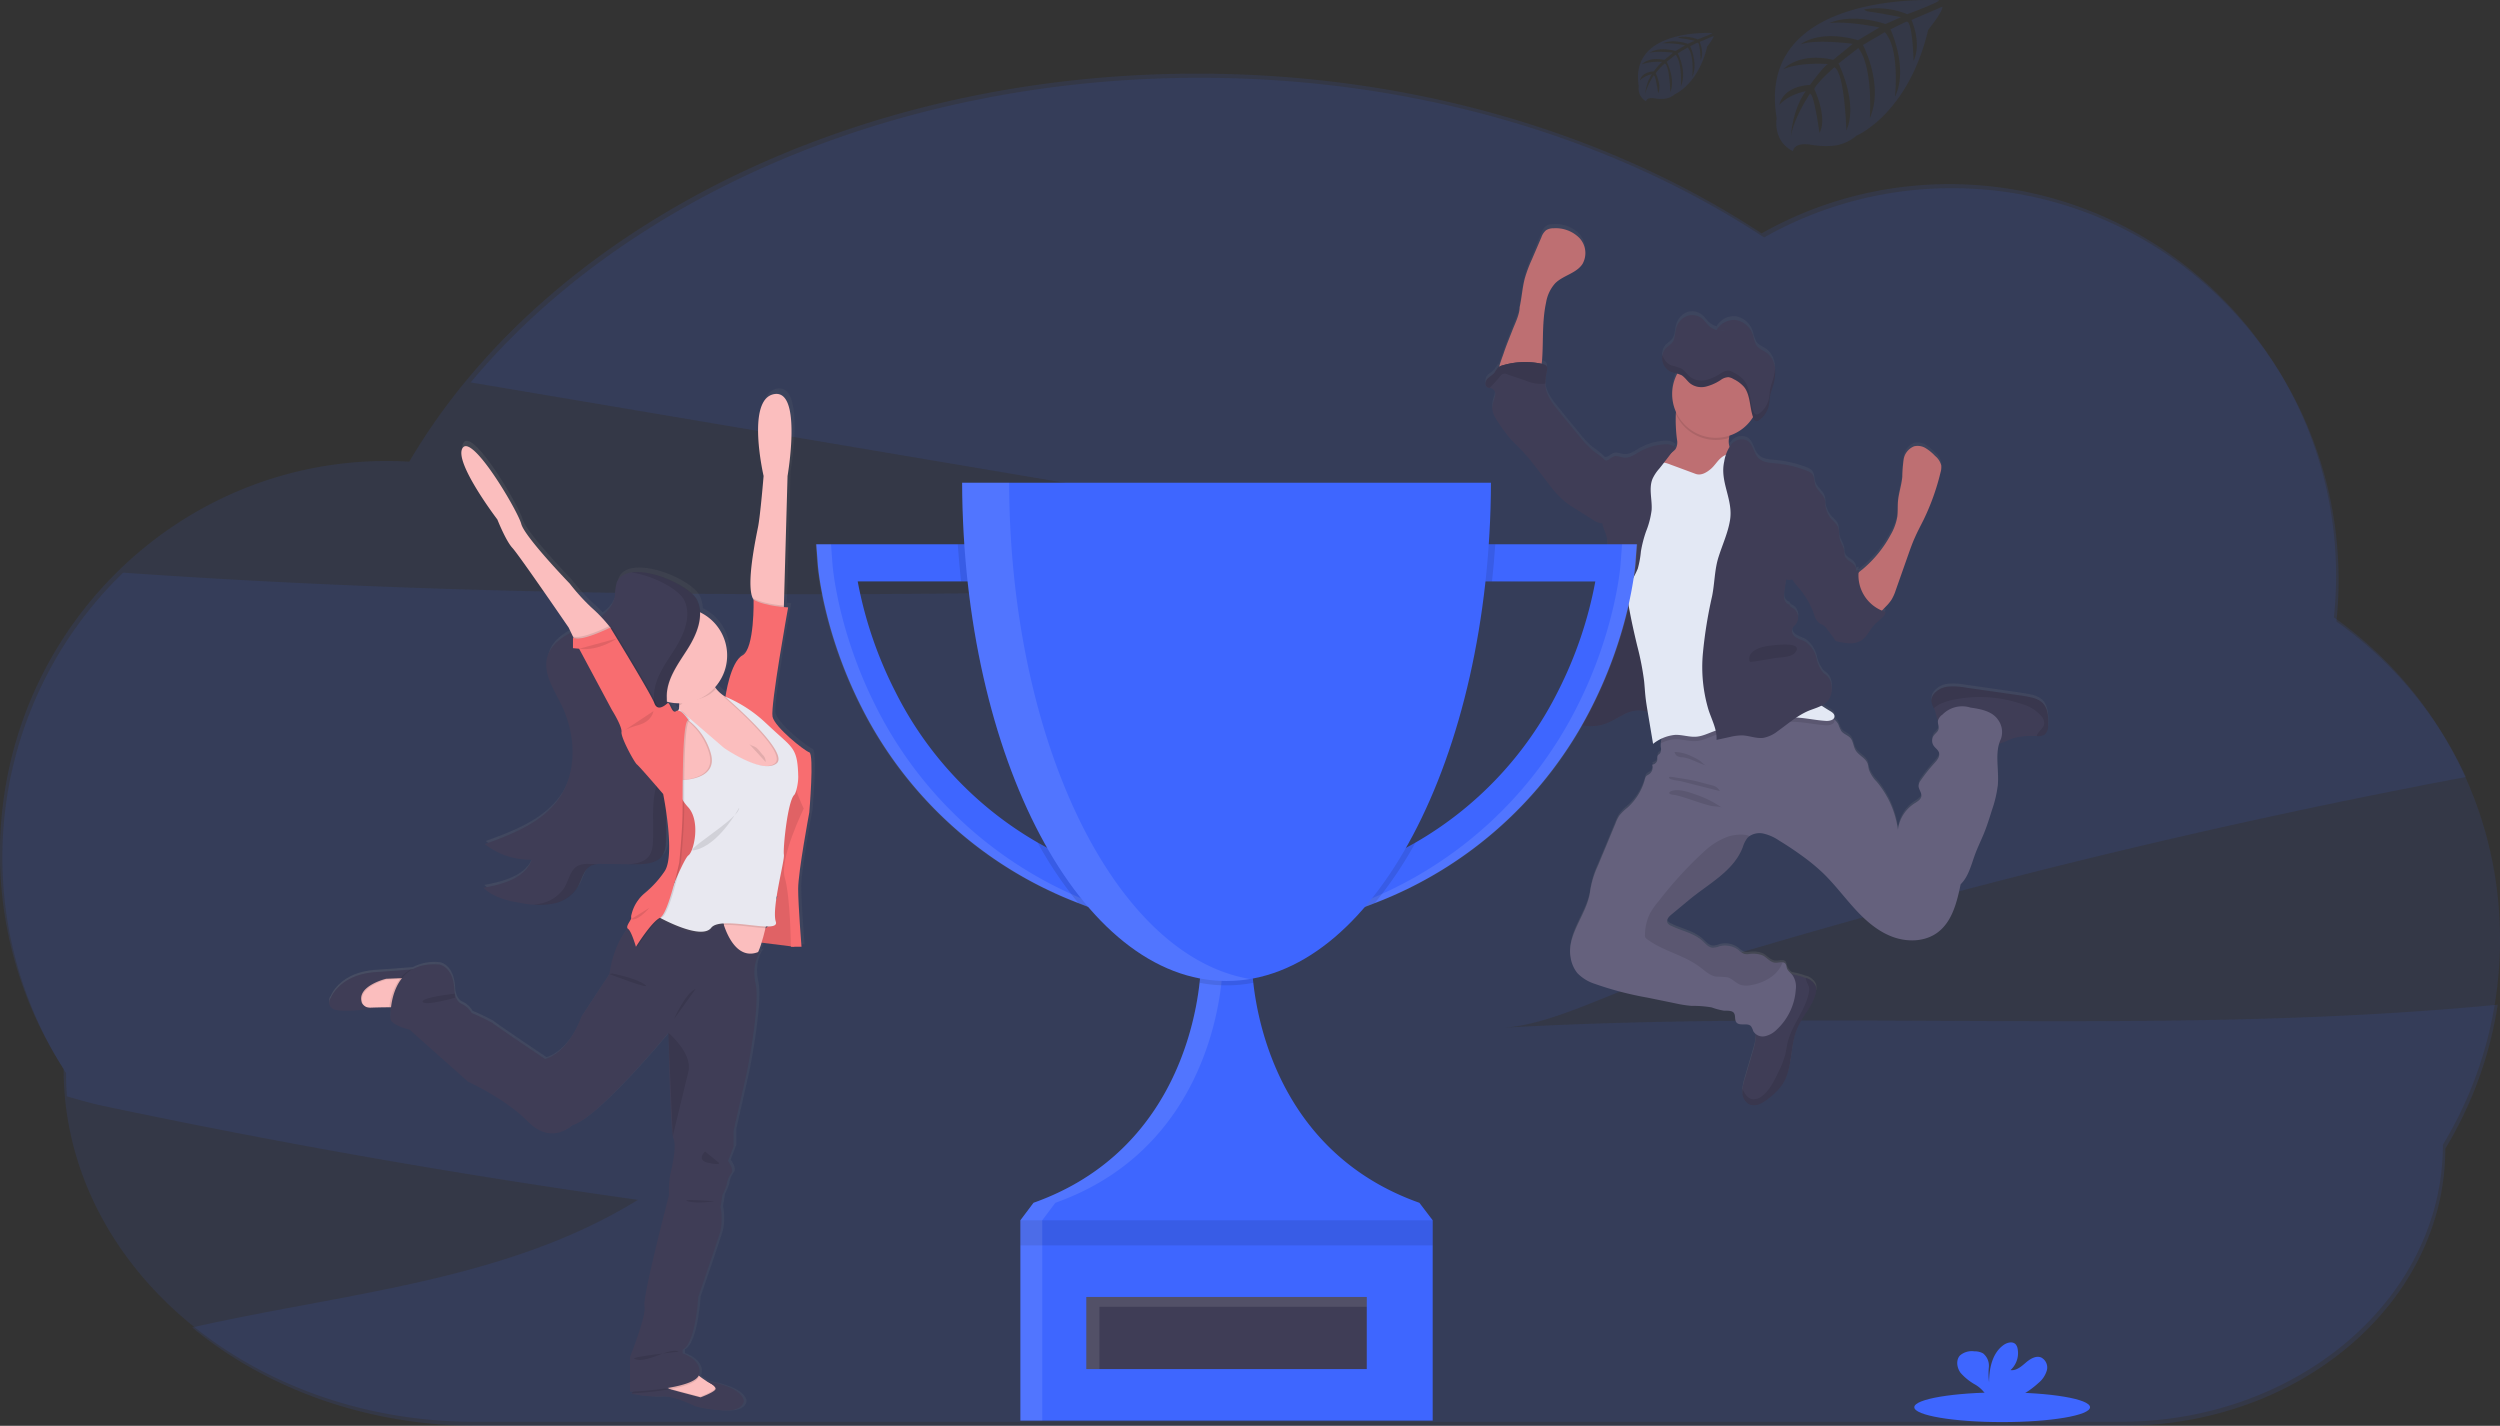 <svg xmlns="http://www.w3.org/2000/svg" xmlns:xlink="http://www.w3.org/1999/xlink" width="621.701" height="354.569" viewBox="0 0 621.701 354.569"><rect x="0" y="0" width="621.701" height="354.569" fill="#333333" stroke="none"/><defs><linearGradient id="a" x1="0.5" y1="1" x2="0.5" gradientUnits="objectBoundingBox"><stop offset="0" stop-color="gray" stop-opacity="0.251"/><stop offset="0.54" stop-color="gray" stop-opacity="0.122"/><stop offset="1" stop-color="gray" stop-opacity="0.102"/></linearGradient><linearGradient id="b" x1="0" y1="0.5" x2="1" y2="0.5" xlink:href="#a"/></defs><g transform="translate(0.02 0)"><path d="M402.215,395.577c12.01-.685,26.911-8.831,38.5-12.434q20.569-6.38,41.3-12.276,72.174-20.536,145.9-35,6.88-1.353,13.781-2.641a97.551,97.551,0,0,0-32.2-38.676,98.927,98.927,0,0,0,.543-10.206c0-53.876-43.056-97.552-96.188-97.552a94.655,94.655,0,0,0-46.681,12.254c-37.606-24.737-86.689-39.709-140.391-39.709-76.309,0-143.3,30.231-181.257,75.755l178.4,30.139,109.415,18.477C308.592,287.433,183.471,291.134,59.1,282.4A98.59,98.59,0,0,0,44.9,406.842h0c0,1.951.082,3.886.228,5.8,3.168.907,6.228,1.788,8.972,2.364q66.087,13.961,133.022,23.368c-32.883,20.276-72.929,23.145-110.861,31.731,18.368,15.162,43.312,24.455,70.8,24.455H556.333c44.317,0,80.238-30.851,80.238-68.913h0a97.922,97.922,0,0,0,13.043-35.807C567.609,397.761,484.583,390.887,402.215,395.577Z" transform="translate(-28.493 -139.994)" fill="#3e66ff" opacity="0.1"/><path d="M649.68,372.765a97.818,97.818,0,0,0-41.3-80.113,100.371,100.371,0,0,0,.544-10.2c0-53.876-43.078-97.536-96.188-97.536a94.71,94.71,0,0,0-46.687,12.249c-37.606-24.748-86.694-39.725-140.4-39.725-87.352,0-162.541,39.644-195.887,96.492-1.853-.109-3.717-.168-5.6-.168-53.115,0-96.188,43.676-96.188,97.552A98.106,98.106,0,0,0,43.8,404.937h0c0,48.474,45.752,87.77,102.166,87.77H555.253c44.312,0,80.233-30.856,80.233-68.918h0a98.1,98.1,0,0,0,14.195-51.023Z" transform="translate(-28 -139.126)" fill="#3e66ff" opacity="0.1"/><path d="M846.072,344.418a6.053,6.053,0,0,0-2.652-1.163c-1.016-.234-2.054-.38-3.087-.543l-13.379-1.929a15.762,15.762,0,0,0-4.1-.217,5.2,5.2,0,0,0-3.565,1.848,2.777,2.777,0,0,0-.62,1.739,4.587,4.587,0,0,0,.609,1.8,6.054,6.054,0,0,1,.331.8,18.256,18.256,0,0,0,.478,1.82,1.543,1.543,0,0,0,.228.359.583.583,0,0,1,0,.092c-.147.75.326,1.533.114,2.255-.185.619-.788.994-1.168,1.511a2.272,2.272,0,0,0-.054,2.505c.408.63,1.147,1.06,1.359,1.782.277.951-.473,1.869-1.141,2.6a40.327,40.327,0,0,0-3.4,4.288,2.656,2.656,0,0,0-.543,1.277c-.06.946.848,1.777.69,2.717-.125.739-.848,1.19-1.473,1.63a9.164,9.164,0,0,0-4.348,6.733,23.586,23.586,0,0,0-5.26-11.956,8.548,8.548,0,0,1-1.951-3.06c-.12-.473-.141-.978-.3-1.435-.544-1.44-2.272-2.06-3.027-3.386-.543-.935-.543-2.136-1.217-2.956s-1.734-1.005-2.315-1.8a11.518,11.518,0,0,1-.739-1.674,3.657,3.657,0,0,0-1.005-1.206,2.906,2.906,0,0,0-.25-.179.863.863,0,0,0,.288-.641c0-.636-.63-1.054-1.179-1.369-.706-.4-1.4-.837-2.071-1.288a4.842,4.842,0,0,0,1.853-1.516,4.984,4.984,0,0,0,.706-3.261,4.114,4.114,0,0,0-.973-2.494c-.342-.364-.772-.625-1.13-.967a7.931,7.931,0,0,1-1.63-3.489,7.1,7.1,0,0,0-2.8-4.206c-.717-.418-1.554-.614-2.255-1.054a1.969,1.969,0,0,1-1.043-2.071c.163-.543.668-.918,1.011-1.38a2.75,2.75,0,0,0-.69-3.8c-.4-.255-.9-.478-.978-.946a1.728,1.728,0,0,1-1.261-1.337,5.146,5.146,0,0,1,0-1.935q.212-1.516.418-3.021a1.967,1.967,0,0,0,1.511,0,13.3,13.3,0,0,0,1.63,2.13,21.289,21.289,0,0,1,3.8,6.6,3.976,3.976,0,0,0,1.429,2.3c.277.158.592.239.864.408a3.226,3.226,0,0,1,.848.869c.652.864,1.3,1.723,1.951,2.587l.033.13a.763.763,0,0,0,.087.217.722.722,0,0,0,.467.239c2,.462,4.244.886,5.978-.206,1.565-.978,2.25-2.913,3.576-4.206.94-.918,2.272-1.63,2.538-2.924a9.614,9.614,0,0,1-.935-.342c.272-.272.543-.587.913-.946a11.508,11.508,0,0,0,1.445-1.723,11.1,11.1,0,0,0,1.087-2.435q1.57-4.478,3.152-8.961c.5-1.413,1-2.837,1.63-4.212.652-1.489,1.424-2.918,2.136-4.38a58.154,58.154,0,0,0,4.228-11.9,4.347,4.347,0,0,0,.168-1.734,4.571,4.571,0,0,0-1.543-2.348,11.33,11.33,0,0,0-2.315-1.918,3.8,3.8,0,0,0-2.9-.467,4.193,4.193,0,0,0-2.587,3.261,34.22,34.22,0,0,0-.337,4.347c-.2,2.092-.913,4.114-1.087,6.211-.092,1.212,0,2.44-.147,3.652a13.324,13.324,0,0,1-1.63,4.5,29.128,29.128,0,0,1-7.027,8.662c-.332.277-.674.543-1,.842a5.167,5.167,0,0,1,.071-.706,4.267,4.267,0,0,0-.69.245,2.071,2.071,0,0,0-.082-.815c-.435-1.3-2.369-1.63-2.717-2.951a6.046,6.046,0,0,1-.092-.989c-.114-1.157-.9-2.136-1.174-3.261-.25-1.038-.06-2.174-.544-3.136a8.762,8.762,0,0,0-1.445-1.63,6.4,6.4,0,0,1-1.375-2.592c-.071-.266-.136-.543-.212-.81a3.706,3.706,0,0,0-.2-1.788c-.495-1.228-1.772-2.016-2.234-3.261-.359-.967-.2-2.174-.88-2.924a3.179,3.179,0,0,0-1.288-.777,28.654,28.654,0,0,0-7.755-1.831c-1.489-.136-3.13-.212-4.2-1.261-1.244-1.217-1.3-3.407-2.761-4.347a3.3,3.3,0,0,0-4.092.951,5.188,5.188,0,0,0-.413.543,5.814,5.814,0,0,1-.114-2.228c0-.185.038-.375.054-.543a10.869,10.869,0,0,0,5.891-4.652v.033l.065.168c.158.4.408.777.777.821h0a1.087,1.087,0,0,0,.674-.245,5.58,5.58,0,0,0,.9-.783q.206-.228.391-.473a6.154,6.154,0,0,0,.641-1.087,6.461,6.461,0,0,0,.543-1.821c.1-.63.109-1.277.217-1.907a11.749,11.749,0,0,1,.4-1.44c.054-.158.109-.315.158-.473s.12-.37.174-.543a12.593,12.593,0,0,0,.543-3.445v-.587a5.733,5.733,0,0,0-1.826-4.049c-.935-.766-2.174-1.087-2.858-2.125a10.114,10.114,0,0,1-.8-2.407A5.434,5.434,0,0,0,770,249.192a4.755,4.755,0,0,0-3.38.929h0l-.076.06h0a5.434,5.434,0,0,0-1.348,1.5,4.484,4.484,0,0,1-1.913-1.087c-.543-.505-.962-1.141-1.511-1.63a3.885,3.885,0,0,0-3.869-.815,4.625,4.625,0,0,0-2.766,3.168c-.3,1.12-.245,2.407-.87,3.342-.484.728-1.277,1.087-1.831,1.75a3.294,3.294,0,0,0-.685,1.451h0a3.928,3.928,0,0,0-.092.908h0a1.651,1.651,0,0,0,.033.4v.065a2.872,2.872,0,0,0,.092.44h0a3.8,3.8,0,0,0,.81,1.489,3.576,3.576,0,0,0,1.31.945,5.3,5.3,0,0,0,.63.2l.647.147.228.054a10.836,10.836,0,0,0-.3,9.57,4.355,4.355,0,0,1-.054.456,37.577,37.577,0,0,0,.283,6.407,3.439,3.439,0,0,1-.4,2.44,4.634,4.634,0,0,1-.788.7c.293-.38.592-.755.9-1.13a3.875,3.875,0,0,0-3.065-.793A14.2,14.2,0,0,0,746,281.988c-1.217.7-2.467,1.63-3.858,1.467-.821-.092-1.63-.543-2.429-.326a4.929,4.929,0,0,0-1.244.739,1.684,1.684,0,0,1-1.022.315,22.061,22.061,0,0,0-3.2-2.614,25.18,25.18,0,0,1-3.179-3.407c-1.761-2.125-3.516-4.255-5.244-6.4-1.456-1.8-2.951-3.755-3.206-6.065a5.912,5.912,0,0,1-.038-.69,17.561,17.561,0,0,1,.413-3.261,1.628,1.628,0,0,0,0-.788c-.163-.543-.788-.745-1.326-.864h0c.071-.418.12-.848.147-1.255.3-4.674-.027-9.423.962-14a9.515,9.515,0,0,1,2.255-4.82c1.984-2.005,5.3-2.489,6.826-4.864a5.548,5.548,0,0,0-.832-6.521,8.23,8.23,0,0,0-6.4-2.369,3.3,3.3,0,0,0-1.864.5,3.961,3.961,0,0,0-1.13,1.717l-2.331,5.668a34.272,34.272,0,0,0-1.706,4.554c-.652,2.38-.8,4.891-1.315,7.293,0,1.848-1.19,4.152-1.842,5.853-.728,1.913-1.516,3.8-2.174,5.755-.163.489-.734,1.94-1.087,3.261a1.994,1.994,0,0,0-.37.277,9.84,9.84,0,0,0-.772,1.147c-.495.652-1.3,1-1.842,1.63s-.658,1.788.1,2.1a2.224,2.224,0,0,0,.473.1,1.542,1.542,0,0,1,1.31,2.152c-.12.848-.543,1.63-.614,2.478-.147,1.5.734,2.9,1.581,4.157a35.828,35.828,0,0,0,2.9,3.907c.766.859,1.63,1.63,2.4,2.456,2.94,3.022,5.277,6.554,7.918,9.836a21.809,21.809,0,0,0,3.223,3.38,24.264,24.264,0,0,0,2.44,1.679l4.543,2.88a4.979,4.979,0,0,0,1.717.81,2.285,2.285,0,0,0,.609,0c.027.136.049.266.081.4.353,1.424,1.13,2.717,1.217,4.168s-.044,2.935.06,4.4c.1,1.353.4,2.717.473,4.049a26.012,26.012,0,0,1-1.087,7.608c-.918,3.674-1.473,7.423-3.261,10.755a6.324,6.324,0,0,0-1.087,2.9,1.5,1.5,0,0,0,.033.38h0l-.815.462c-.239.136-.478.272-.7.413a5.817,5.817,0,0,0-2.56,2.581c-.342.94-.185,2.016-.6,2.929a1.278,1.278,0,0,1-.065.12c-.435.848-1.3,1.478-1.494,2.407h0c-.147.712.136,1.467,0,2.174v.027a7.871,7.871,0,0,0-.294,1.087,1.3,1.3,0,0,0,.033.359,2.071,2.071,0,0,0,.652,1.06,4.354,4.354,0,0,0,.636.505q.348.228.717.424l.141.076c.207.109.413.212.625.31l.141.06c.245.109.495.207.745.293l.174.054c.2.065.4.125.6.174l.136.044.125.027.543.114.2.038q.359.06.734.1h.217c.185,0,.364.027.543.033h.995a6.088,6.088,0,0,0,.766-.071h.082c.228-.033.456-.071.685-.12l.174-.038c.212-.049.424-.1.636-.163l.114-.033c.255-.076.511-.158.761-.255a19.968,19.968,0,0,0,2.511-1.244c.543-.3,1.087-.6,1.63-.88a12.653,12.653,0,0,1,1.239-.543,6.993,6.993,0,0,1,3.261-.543,12.766,12.766,0,0,1,1.63.331v.179q.663,3.913,1.31,7.825a15.93,15.93,0,0,1,2.25-1.353,5,5,0,0,0-.288,1.223,4.85,4.85,0,0,0,0,.973,2.111,2.111,0,0,1-.152,1.495c-.19.25-.543.391-.647.674a2.3,2.3,0,0,0-.054.886,1.413,1.413,0,0,1-1.293,1.315,2.065,2.065,0,0,1-.821,2.424,2.872,2.872,0,0,0-.63.413,1.88,1.88,0,0,0-.364.821A14.52,14.52,0,0,1,743.2,370.7a13.688,13.688,0,0,0-2.1,2.054,9.354,9.354,0,0,0-.951,1.875q-2.174,5.315-4.413,10.635a23.6,23.6,0,0,0-1.891,6.135c-.652,5.858-5.869,10.825-4.891,16.64a8.151,8.151,0,0,0,1.7,3.973,10,10,0,0,0,4.347,2.668A79.144,79.144,0,0,0,748,418.1l6.912,1.418a30.22,30.22,0,0,0,4.119.652,26.961,26.961,0,0,1,5.005.38,15.531,15.531,0,0,0,3.005.8c.891.049,1.989-.141,2.516.587s.12,1.69.62,2.337c.8,1.027,2.766,0,3.641.967a4.5,4.5,0,0,1,.543,1.2,2.174,2.174,0,0,0,.543.685,4.588,4.588,0,0,1,.065.929,16.022,16.022,0,0,1-.783,3.706q-.978,3.309-1.951,6.624a14.679,14.679,0,0,0-.543,2.391,5.736,5.736,0,0,0,0,1.185,3.254,3.254,0,0,0,1.951,2.831,3.576,3.576,0,0,0,2.641-.326A11.678,11.678,0,0,0,778.463,443a14.841,14.841,0,0,0,3.136-3.228c2.717-4.065,1.837-9.564,3.744-14.059,1.266-3,3.733-5.434,4.554-8.6a3.439,3.439,0,0,0,.065-1.859,3.852,3.852,0,0,0-2.581-2.1h-.049a22.283,22.283,0,0,0-2.717-.777c-.228-.049-.462-.087-.7-.125a4.265,4.265,0,0,1-1.2-1.565,3.636,3.636,0,0,0-.255-.94.978.978,0,0,0-.783-.435c-.543-.054-1.272.141-1.864.1-1.212-.087-2.016-1.277-3.1-1.826a6.338,6.338,0,0,0-3.424-.331,3.169,3.169,0,0,1-1.239-.076,4.659,4.659,0,0,1-1.3-.9,5.467,5.467,0,0,0-4.788-.962,5.216,5.216,0,0,1-1.63.369c-1.06-.06-1.81-1.005-2.592-1.723-2.141-1.962-5.19-2.478-7.787-3.766a1.777,1.777,0,0,1-.935-.8c-.3-.739.375-1.478.984-1.984l4.467-3.712c4.891-4.065,11-7.124,13.276-13.086a7.567,7.567,0,0,1,1.087-2.234,3.026,3.026,0,0,1,.6-.543,4.565,4.565,0,0,1,3.342-.652,11.285,11.285,0,0,1,3.934,1.717q2.918,1.766,5.679,3.8a50.239,50.239,0,0,1,5.19,4.261c2.853,2.717,5.228,5.94,7.885,8.869s5.7,5.663,9.385,7.065,8.151,1.342,11.32-1.011c3.657-2.717,4.831-7.575,5.755-12.032,2.038-1.967,2.652-4.962,3.646-7.608.625-1.679,1.424-3.261,2.1-4.934.8-1.967,1.435-4,2.065-6.027a28.989,28.989,0,0,0,1.445-6.288c.261-3.386-.647-6.989.3-10.168a37.5,37.5,0,0,0,3.63-1.4,17.991,17.991,0,0,1,5.75-.495h.125a2.967,2.967,0,0,0,1.913-.451,3.046,3.046,0,0,0,.788-2.315C847.762,348.1,847.632,345.765,846.072,344.418Zm-78.738-92.7a4.038,4.038,0,0,1-1.375.1Z" transform="translate(-338.361 -170.545)" fill="url(#a)"/><path d="M804.416,323.092a5.979,5.979,0,0,1-2.261,1.2l-3.853,1.38c-2.092.75-4.277,1.505-6.483,1.234-1.234-.152-6.521-.929-7.32-1.891-1.217-1.489,3.049-3.679,4.505-4.934a6.159,6.159,0,0,0,.913-.8,3.276,3.276,0,0,0,.4-2.429,37.518,37.518,0,0,1-.283-6.4,12.912,12.912,0,0,1,.217-1.516c.543-2.5,2.869-1.587,4.706-.924a36.8,36.8,0,0,1,6.385,2.766,4.582,4.582,0,0,1,1.576,1.337c.8,1.217.484,2.815.353,4.348a4.072,4.072,0,0,0,.636,3.2,8.231,8.231,0,0,1,1.027,1.087A2.038,2.038,0,0,1,804.416,323.092Z" transform="translate(-373.302 -207.541)" fill="#be6f72"/><path d="M718.883,247.812c.543-2.407.663-4.891,1.315-7.277A34.094,34.094,0,0,1,721.9,236l2.4-5.592a3.948,3.948,0,0,1,1.13-1.712,3.347,3.347,0,0,1,1.864-.5,8.3,8.3,0,0,1,6.4,2.364,5.487,5.487,0,0,1,.831,6.483c-1.522,2.375-4.842,2.853-6.826,4.853a9.5,9.5,0,0,0-2.255,4.809c-.989,4.565-.658,9.3-.962,13.961-.1,1.451-.38,3.108-1.63,3.858a4.755,4.755,0,0,1-2.435.473l-3.565.06c-.6,0-2.766.375-3.163-.076-.7-.788.891-4.712,1.179-5.587.641-1.94,1.429-3.831,2.174-5.739C717.693,251.953,718.883,249.654,718.883,247.812Z" transform="translate(-340.993 -171.427)" fill="#be6f72"/><path d="M843.524,574.343c-.821,3.141-3.288,5.586-4.554,8.581-1.907,4.483-1.049,9.967-3.744,14.021a14.814,14.814,0,0,1-3.136,3.233,11.64,11.64,0,0,1-2.174,1.462,3.576,3.576,0,0,1-2.641.326,3.252,3.252,0,0,1-1.951-2.826,5.709,5.709,0,0,1,0-1.179,14.621,14.621,0,0,1,.543-2.385q.978-3.3,1.951-6.608a16,16,0,0,0,.783-3.7c.071-1.37-.8-3.152-.429-4.429.168-.576.8-1.087,1.087-1.571a9.088,9.088,0,0,0,.935-2.223,13.821,13.821,0,0,1,1.685-4.413,10.355,10.355,0,0,1,2.12-1.984,5.62,5.62,0,0,1,2.021-1.136,4.952,4.952,0,0,1,2.174.1,21.321,21.321,0,0,1,2.717.772h.049a3.8,3.8,0,0,1,2.581,2.092A3.418,3.418,0,0,1,843.524,574.343Z" transform="translate(-392.026 -327.232)" fill="#3f3d56"/><path d="M940.855,447.449a3.012,3.012,0,0,1-.788,2.31,2.967,2.967,0,0,1-1.913.451h-.147a18.317,18.317,0,0,0-5.75.495c-1.4.462-2.679,1.31-4.135,1.478-2.005.228-3.891-.869-5.668-1.826a56.394,56.394,0,0,0-5.146-2.445c-1.152-.473-3.505-.777-4.06-2.038a18.532,18.532,0,0,1-.478-1.815,6.038,6.038,0,0,0-.331-.8,4.59,4.59,0,0,1-.609-1.8,2.776,2.776,0,0,1,.62-1.739,5.212,5.212,0,0,1,3.559-1.831,15.755,15.755,0,0,1,4.1.217l13.38,1.924c1.032.147,2.07.293,3.087.543a6.054,6.054,0,0,1,2.652,1.163C940.806,443.064,940.936,445.395,940.855,447.449Z" transform="translate(-431.535 -267.148)" fill="#3f3d56"/><path d="M853.6,454.861c-1.63,3.44-.457,7.51-.75,11.314a28.842,28.842,0,0,1-1.446,6.271c-.63,2.022-1.261,4.049-2.065,6.01-.674,1.63-1.473,3.261-2.1,4.924-.995,2.652-1.63,5.635-3.646,7.608-.924,4.445-2.1,9.3-5.755,12-3.179,2.348-7.608,2.429-11.32,1.011s-6.728-4.135-9.385-7.065-5.032-6.119-7.885-8.847a49.466,49.466,0,0,0-5.2-4.255q-2.761-2.005-5.679-3.771a11.377,11.377,0,0,0-3.934-1.712,4.565,4.565,0,0,0-3.342.652,3.027,3.027,0,0,0-.6.543,7.477,7.477,0,0,0-1.087,2.228c-2.282,5.945-8.407,9-13.3,13.053l-4.467,3.7c-.609.505-1.283,1.244-.984,1.978a1.777,1.777,0,0,0,.935.8c2.6,1.282,5.646,1.8,7.787,3.755.783.717,1.532,1.663,2.592,1.717a5.2,5.2,0,0,0,1.63-.364,5.483,5.483,0,0,1,4.788.956,4.655,4.655,0,0,0,1.3.9,3.168,3.168,0,0,0,1.239.076,6.614,6.614,0,0,1,3.424.331c1.038.516,1.891,1.734,3.1,1.82.592.044,1.3-.152,1.864-.1a.979.979,0,0,1,.783.435,3.6,3.6,0,0,1,.255.935c.223.766.973,1.234,1.462,1.864a5.15,5.15,0,0,1,.783,3.505,14.955,14.955,0,0,1-4.761,10.01,5.89,5.89,0,0,1-2.929,1.63,2.717,2.717,0,0,1-2.9-1.288,4.465,4.465,0,0,0-.543-1.2c-.875-.962-2.837.06-3.641-.967-.5-.641-.141-1.668-.619-2.331s-1.63-.544-2.516-.582a15.935,15.935,0,0,1-3.005-.8,27,27,0,0,0-5.005-.38,30.2,30.2,0,0,1-4.119-.652l-6.913-1.413a81.92,81.92,0,0,1-13.01-3.407,10.468,10.468,0,0,1-4.347-2.663,8.151,8.151,0,0,1-1.7-3.967c-.984-5.8,4.233-10.755,4.891-16.6a23.288,23.288,0,0,1,1.891-6.119q2.212-5.3,4.413-10.613a9.454,9.454,0,0,1,.924-1.88,13.647,13.647,0,0,1,2.1-2.049,14.472,14.472,0,0,0,4.255-6.978,1.882,1.882,0,0,1,.364-.821,3.058,3.058,0,0,1,.63-.408,2.065,2.065,0,0,0,.821-2.418,1.413,1.413,0,0,0,1.293-1.315,2.27,2.27,0,0,1,.054-.88c.13-.283.456-.424.647-.674a2.1,2.1,0,0,0,.152-1.489,4.851,4.851,0,0,1,0-.973,5,5,0,0,1,1.456-3.038c1.3-1.277,3.146-.945,4.94-1.25a28.3,28.3,0,0,0,5.217-1.668,51.254,51.254,0,0,1,14.733-3.407,32.165,32.165,0,0,1,14.879,2.369,8.458,8.458,0,0,1,1.918,1.087,3.634,3.634,0,0,1,1.005,1.2,11.2,11.2,0,0,0,.739,1.668c.581.793,1.679,1.049,2.315,1.8s.69,2.016,1.217,2.945c.755,1.326,2.505,1.94,3.027,3.38.163.456.185.957.3,1.429a8.176,8.176,0,0,0,1.951,3.054A23.483,23.483,0,0,1,828,477.446a9.094,9.094,0,0,1,4.347-6.717c.625-.408,1.348-.859,1.473-1.6.158-.935-.75-1.766-.69-2.717a2.663,2.663,0,0,1,.543-1.272,40.228,40.228,0,0,1,3.4-4.277c.668-.734,1.418-1.63,1.141-2.6-.212-.723-.951-1.147-1.359-1.777a2.261,2.261,0,0,1,.054-2.5c.38-.516.984-.891,1.168-1.505.212-.723-.261-1.505-.114-2.25a2.783,2.783,0,0,1,1.119-1.451,6.847,6.847,0,0,1,6.983-1.728c2.543.353,5.4.9,6.831,3.027A5.155,5.155,0,0,1,853.6,454.861Z" transform="translate(-356.039 -271.081)" fill="#65617d"/><path d="M940.841,447.449a3.012,3.012,0,0,1-.788,2.31,2.967,2.967,0,0,1-1.913.451h-.147c.223-1.13,1.6-1.777,1.837-2.924a2.587,2.587,0,0,0-.6-1.973,9.8,9.8,0,0,0-4.891-3.076,32.4,32.4,0,0,0-16.336-1.223,16.447,16.447,0,0,0-4.293,1.32,13.973,13.973,0,0,0-1.3.924,4.593,4.593,0,0,1-.608-1.8,2.777,2.777,0,0,1,.619-1.739,5.212,5.212,0,0,1,3.56-1.831,15.76,15.76,0,0,1,4.1.217l13.379,1.924a31.342,31.342,0,0,1,3.087.543,6.052,6.052,0,0,1,2.652,1.163C940.792,443.064,940.923,445.4,940.841,447.449Z" transform="translate(-431.522 -267.148)" opacity="0.1"/><path d="M843.524,575.154c-.821,3.141-3.288,5.587-4.554,8.581-1.907,4.483-1.049,9.967-3.744,14.021a14.809,14.809,0,0,1-3.136,3.233,11.632,11.632,0,0,1-2.174,1.462,3.576,3.576,0,0,1-2.641.326,3.253,3.253,0,0,1-1.951-2.826,5.71,5.71,0,0,1,0-1.179l.033.087c.473,1.141,1.244,2.337,2.462,2.538a3.331,3.331,0,0,0,2.511-.886c1.793-1.44,2.837-3.587,3.831-5.657a23.544,23.544,0,0,0,1.837-4.69c.217-.924.321-1.87.543-2.793,1.033-4.489,4.549-8.151,5.326-12.7a3.109,3.109,0,0,0,.044-.951,4.808,4.808,0,0,0-.467-1.185,5.865,5.865,0,0,1-.413-1.315,3.8,3.8,0,0,1,2.581,2.092A3.418,3.418,0,0,1,843.524,575.154Z" transform="translate(-392.026 -328.044)" opacity="0.1"/><path d="M814.966,537.434a7.874,7.874,0,0,1-2.451,3.348,11.957,11.957,0,0,1-5.277,2.282,5.251,5.251,0,0,1-2.717-.033c-1.206-.418-2.076-1.549-3.31-1.875a22.668,22.668,0,0,0-2.717-.158c-1.6-.223-2.848-1.446-4.141-2.424-3.962-2.978-9.162-3.94-13.124-6.918a1.216,1.216,0,0,1-.424-.44,1.31,1.31,0,0,1-.081-.614,12.5,12.5,0,0,1,1.19-5.222,18.234,18.234,0,0,1,2.239-3.19,96.794,96.794,0,0,1,11.363-12.4,17.217,17.217,0,0,1,5.978-3.668c1.25-.386,3.717-.75,5.239-.1a3.031,3.031,0,0,0-.6.543,7.478,7.478,0,0,0-1.087,2.228c-2.288,5.951-8.412,9-13.3,13.059l-4.467,3.7c-.609.505-1.282,1.244-.984,1.978a1.776,1.776,0,0,0,.935.8c2.6,1.283,5.646,1.8,7.787,3.755.782.717,1.532,1.663,2.592,1.717a5.207,5.207,0,0,0,1.63-.364,5.484,5.484,0,0,1,4.788.956,4.656,4.656,0,0,0,1.3.9,3.169,3.169,0,0,0,1.239.076,6.614,6.614,0,0,1,3.424.332c1.038.516,1.891,1.734,3.1,1.82C813.694,537.575,814.4,537.369,814.966,537.434Z" transform="translate(-371.673 -298.116)" opacity="0.1"/><path d="M747.549,411.7a5.77,5.77,0,0,0-2.554,2.565c-.348.94-.185,2.016-.6,2.929s-1.359,1.549-1.565,2.527c-.147.712.141,1.462,0,2.174a9.4,9.4,0,0,0-.3,1.13c-.054.81.641,1.467,1.321,1.918a11.032,11.032,0,0,0,9.874,1.087,44.619,44.619,0,0,0,4.152-2.125,8.21,8.21,0,0,1,4.472-1.087c.9.1,1.755.424,2.652.543a2.782,2.782,0,0,0,2.483-.739,3.1,3.1,0,0,0,.544-1.288,19.248,19.248,0,0,0-.3-9.146c-.717-3-1.8-5.885-2.57-8.869a40.7,40.7,0,0,0-1.869-6.57,8.621,8.621,0,0,0-4.57-4.837.853.853,0,0,0-.543-.071.923.923,0,0,0-.353.261,16.709,16.709,0,0,0-3.728,6.271c-.853,2.6-1.087,5.364-1.869,7.978a8.169,8.169,0,0,1-1.63,3.375A18.625,18.625,0,0,1,747.549,411.7Z" transform="translate(-354.236 -246.14)" fill="#3f3d56"/><path d="M768.051,421.289a3.168,3.168,0,0,1-.571,1.288,2.756,2.756,0,0,1-2.484.734c-.891-.109-1.75-.44-2.646-.544a8.2,8.2,0,0,0-4.472,1.087c-1.391.7-2.717,1.56-4.157,2.119a10.972,10.972,0,0,1-6.592.375,10.636,10.636,0,0,1-3.261-1.435A2.338,2.338,0,0,1,742.547,423a9.314,9.314,0,0,1,.3-1.125c.141-.712-.141-1.462,0-2.174.207-.978,1.152-1.63,1.565-2.532s.255-1.984.6-2.924a5.794,5.794,0,0,1,2.56-2.57,19.527,19.527,0,0,0,3.087-1.989,3.062,3.062,0,0,0,.288-.4,9.786,9.786,0,0,0,1.294-2.994c.8-2.619,1.016-5.375,1.864-7.983a16.746,16.746,0,0,1,3.733-6.266.821.821,0,0,1,.348-.261.869.869,0,0,1,.543.065,8.683,8.683,0,0,1,4.57,4.842,42.792,42.792,0,0,1,1.87,6.565c.761,2.983,1.853,5.88,2.57,8.874A19.334,19.334,0,0,1,768.051,421.289Z" transform="translate(-354.245 -246.107)" opacity="0.1"/><path d="M808.1,316.459a10.869,10.869,0,0,1-13.238-5.978,12.884,12.884,0,0,1,.217-1.516c.543-2.5,2.869-1.587,4.706-.924a36.8,36.8,0,0,1,6.385,2.766,4.58,4.58,0,0,1,1.576,1.337C808.549,313.346,808.229,314.943,808.1,316.459Z" transform="translate(-378.131 -207.555)" opacity="0.1"/><path d="M10.869,0A10.869,10.869,0,1,1,0,10.869,10.869,10.869,0,0,1,10.869,0Z" transform="translate(415.816 87.135)" fill="#be6f72"/><path d="M831.176,450.318c0,.9-1.223,1.19-2.13,1.141-3.261-.19-6.451-1.087-9.679-.815-4.081.37-7.831,2.625-11.923,2.831a36.144,36.144,0,0,0-4.733.136c-2.011.375-3.8,1.6-5.853,1.772-1.777.152-3.532-.516-5.309-.446A8.531,8.531,0,0,0,788,455.948a4.994,4.994,0,0,1,1.456-3.038c1.3-1.277,3.146-.946,4.94-1.25a28.29,28.29,0,0,0,5.217-1.668,51.25,51.25,0,0,1,14.732-3.407,32.167,32.167,0,0,1,14.874,2.353,8.465,8.465,0,0,1,1.918,1.087A.851.851,0,0,1,831.176,450.318Z" transform="translate(-374.999 -271.093)" opacity="0.1"/><path d="M789.083,336.228l-4.4-1.63-1.859-.685a8.988,8.988,0,0,0-2.369-.63,6.032,6.032,0,0,0-5.271,3.065,16.556,16.556,0,0,0-1.929,6.07q-.75,4.315-1.272,8.662a56.594,56.594,0,0,0-.571,7.9c.125,6.728,1.549,13.363,3.114,19.912a70.043,70.043,0,0,1,1.734,8.831c.13,1.228.19,2.462.321,3.7.141,1.386.37,2.755.6,4.13l1.31,7.809a10.323,10.323,0,0,1,5.489-2.233c1.777-.065,3.538.6,5.31.446,2.038-.168,3.842-1.391,5.853-1.766a35.275,35.275,0,0,1,4.739-.136c4.087-.207,7.842-2.467,11.918-2.831,3.233-.293,6.445.62,9.684.81.9.054,2.125-.234,2.125-1.141,0-.63-.63-1.049-1.179-1.364a58.143,58.143,0,0,1-7.364-5.255,24.859,24.859,0,0,1-5.788-5.728c-3.549-5.516-2.331-12.977-5.358-18.8-2.462-4.728,0-10.923,0-16.254a24.725,24.725,0,0,0-2.081-12.167l-2.114-5.353a.875.875,0,0,0-.25-.408.832.832,0,0,0-.484-.147,5.1,5.1,0,0,0-3.511,1.125c-.994.81-1.63,1.973-2.608,2.815C791.794,335.9,790.414,336.717,789.083,336.228Z" transform="translate(-367.424 -218.378)" fill="#e3e8f4"/><path d="M812.434,330.274a9.645,9.645,0,0,1,1.717-4.2,3.3,3.3,0,0,1,4.092-.946c1.456.946,1.516,3.13,2.761,4.347,1.087,1.043,2.717,1.125,4.2,1.261a28.449,28.449,0,0,1,7.755,1.826,3.169,3.169,0,0,1,1.288.772c.679.772.543,1.956.88,2.918.462,1.239,1.739,2.027,2.234,3.261.543,1.369,0,2.9-.456,4.309-.821,2.527-1.337,5.152-2.136,7.69a17.122,17.122,0,0,1-3.8,6.951c-.826.848-2.054,1.63-3.141,1.125L827.4,362.6a5.121,5.121,0,0,0,0,1.929,1.728,1.728,0,0,0,1.261,1.337c.081.467.576.69.978.946a2.717,2.717,0,0,1,.69,3.8c-.342.462-.848.826-1.011,1.375a1.953,1.953,0,0,0,1.043,2.065c.707.435,1.538.636,2.255,1.054a7.013,7.013,0,0,1,2.8,4.19,7.765,7.765,0,0,0,1.63,3.483c.359.342.788.6,1.13.962a4.125,4.125,0,0,1,.973,2.494,4.951,4.951,0,0,1-.706,3.261c-1.087,1.554-3.114,2.016-4.891,2.717-2.885,1.185-5.26,3.3-7.8,5.108A8.326,8.326,0,0,1,822.189,399c-1.761.234-3.494-.543-5.266-.614a13.075,13.075,0,0,0-3.141.413l-3.261.706c.174-2.527-1.217-5.059-1.994-7.467a37.106,37.106,0,0,1-1.391-14.129,110.666,110.666,0,0,1,2.272-14.1c.668-3.261.6-6.668,1.63-9.836.962-3.049,2.337-5.978,2.842-9.151C814.706,339.692,811.271,335.339,812.434,330.274Z" transform="translate(-383.673 -215.511)" fill="#3f3d56"/><path d="M855.546,352.762a5.98,5.98,0,0,1,.625,1.766,6.376,6.376,0,0,0,1.375,2.587,8.9,8.9,0,0,1,1.446,1.63c.5.946.31,2.1.543,3.13.272,1.125,1.06,2.1,1.174,3.261a5.985,5.985,0,0,0,.092.989c.353,1.315,2.288,1.63,2.717,2.945.288.853-.207,1.782-.114,2.679a2.36,2.36,0,0,1,.049.848,1.723,1.723,0,0,1-.62.793,12.5,12.5,0,0,0-3.576,6.364,36.249,36.249,0,0,0-.821,7.353l-2.125-2.81a3.23,3.23,0,0,0-.848-.869c-.272-.163-.587-.245-.864-.408a3.932,3.932,0,0,1-1.429-2.293,21.19,21.19,0,0,0-3.8-6.586c-.864-1.016-1.869-2.038-2.059-3.358a6.187,6.187,0,0,1,.1-1.815c.543-3.56,1.125-7.206,2.858-10.363.81-1.478,1.859-2.815,2.636-4.315C853.421,353.294,854.155,350.708,855.546,352.762Z" transform="translate(-402.064 -227.951)" fill="#3f3d56"/><path d="M738.229,327.612a2.484,2.484,0,0,1-.337,1.3,1.717,1.717,0,0,1-1.717.543,4.965,4.965,0,0,1-1.717-.8q-2.272-1.435-4.543-2.875a25.15,25.15,0,0,1-2.44-1.674,21.777,21.777,0,0,1-3.223-3.375c-2.641-3.261-4.978-6.8-7.918-9.782-.8-.815-1.63-1.6-2.4-2.451a35.779,35.779,0,0,1-2.9-3.9c-.848-1.255-1.728-2.647-1.581-4.146.087-.848.495-1.63.614-2.473a1.541,1.541,0,0,0-1.31-2.147,2.216,2.216,0,0,1-.473-.1c-.755-.315-.641-1.484-.1-2.1s1.348-.956,1.842-1.63a9.821,9.821,0,0,1,.772-1.147,2.939,2.939,0,0,1,1.266-.636,19.6,19.6,0,0,1,9.646-.364c.543.12,1.163.337,1.326.864a1.59,1.59,0,0,1,0,.783,17.5,17.5,0,0,0-.413,3.261,5.77,5.77,0,0,0,.038.685c.255,2.3,1.75,4.255,3.206,6.054,1.728,2.141,3.483,4.266,5.244,6.385a25.091,25.091,0,0,0,3.179,3.4c1.087.9,2.494,1.63,3.342,2.788.69.935.467,2.212.543,3.337a74.068,74.068,0,0,1,.054,10.206Z" transform="translate(-338.357 -199.383)" fill="#3f3d56"/><path d="M883.238,367.8a11.408,11.408,0,0,0,1.445-1.712,11.286,11.286,0,0,0,1.087-2.429l3.152-8.939c.5-1.413,1-2.831,1.63-4.206.652-1.484,1.424-2.913,2.136-4.347a57.989,57.989,0,0,0,4.223-11.82,4.381,4.381,0,0,0,.168-1.734,4.556,4.556,0,0,0-1.543-2.342,11.3,11.3,0,0,0-2.315-1.913,3.8,3.8,0,0,0-2.9-.467,4.193,4.193,0,0,0-2.587,3.261,34.054,34.054,0,0,0-.337,4.347c-.2,2.087-.913,4.1-1.087,6.2-.092,1.212,0,2.435-.147,3.641a13.3,13.3,0,0,1-1.63,4.494,29.178,29.178,0,0,1-7.027,8.641A11.3,11.3,0,0,0,875.4,360.5a6.617,6.617,0,0,0-1.016,2.532,5.831,5.831,0,0,0,.44,4.114,6.038,6.038,0,0,0,4.212,2.511C881.228,370.11,881.733,369.36,883.238,367.8Z" transform="translate(-414.35 -216.899)" fill="#be6f72"/><path d="M802.022,271.822a5.07,5.07,0,0,1,4.923-2.668,5.435,5.435,0,0,1,4.271,3.837,9.912,9.912,0,0,0,.8,2.4c.674,1.049,1.924,1.353,2.859,2.114a5.723,5.723,0,0,1,1.826,4.043,12.233,12.233,0,0,1-.723,4.57,14.527,14.527,0,0,0-.544,1.913c-.109.63-.12,1.272-.217,1.9a6.2,6.2,0,0,1-2.494,4.114,1.087,1.087,0,0,1-.674.245c-.424-.049-.685-.543-.842-.989-.864-2.494-.657-5.543-2.25-7.532a8.233,8.233,0,0,0-2.576-1.918,3.32,3.32,0,0,0-1.315-.495,3.461,3.461,0,0,0-1.9.7,11.842,11.842,0,0,1-3.761,1.663,4.619,4.619,0,0,1-3.885-.837c-.75-.62-1.3-1.549-2.13-2.032a16.412,16.412,0,0,0-2.521-.788,3.733,3.733,0,0,1-1.511-5.7c.543-.652,1.348-1.022,1.831-1.744.625-.935.571-2.217.87-3.337a4.592,4.592,0,0,1,2.766-3.157,3.886,3.886,0,0,1,3.869.81c.543.489.978,1.119,1.511,1.63a4.348,4.348,0,0,0,4.021,1.087" transform="translate(-375.272 -189.567)" fill="#3f3d56"/><path d="M829.146,420.649a2.109,2.109,0,0,0-.576,2.3c.12.255,5.728-.826,6.32-.907,1.478-.212,4.07-.109,5.065-1.462,1.772-2.4-3.717-1.864-4.722-1.777C833.32,418.97,830.6,419.231,829.146,420.649Z" transform="translate(-393.462 -258.407)" opacity="0.1"/><path d="M723.055,291.523a17.489,17.489,0,0,0-.413,3.261,9.5,9.5,0,0,1-4.891-.755l-4.494-1.532a1.277,1.277,0,0,0-1.717.321,38.056,38.056,0,0,1-2.717,3.016,2.22,2.22,0,0,1-.473-.1c-.755-.315-.641-1.484-.1-2.1s1.348-.956,1.842-1.63a9.82,9.82,0,0,1,.772-1.147,2.94,2.94,0,0,1,1.266-.636,19.6,19.6,0,0,1,9.646-.364c.543.12,1.163.337,1.326.864A1.593,1.593,0,0,1,723.055,291.523Z" transform="translate(-338.388 -199.383)" fill="#3f3d56"/><path d="M723.055,291.523a17.489,17.489,0,0,0-.413,3.261,9.5,9.5,0,0,1-4.891-.755l-4.494-1.532a1.277,1.277,0,0,0-1.717.321,38.056,38.056,0,0,1-2.717,3.016,2.22,2.22,0,0,1-.473-.1c-.755-.315-.641-1.484-.1-2.1s1.348-.956,1.842-1.63a9.82,9.82,0,0,1,.772-1.147,2.94,2.94,0,0,1,1.266-.636,19.6,19.6,0,0,1,9.646-.364c.543.12,1.163.337,1.326.864A1.593,1.593,0,0,1,723.055,291.523Z" transform="translate(-338.388 -199.383)" opacity="0.1"/><path d="M802.458,481.352a2.712,2.712,0,0,1,1.9,1.424l-6.293-1.6-3.26-.831c-.576-.147-2.641-.315-3.021-.766-.543-.663,1.386-.207,1.733-.158,1.054.158,2.109.321,3.157.511C798.648,480.287,800.551,480.869,802.458,481.352Z" transform="translate(-376.681 -286.042)" opacity="0.1"/><path d="M804.963,489.708c-.543-.364-2.1-.321-2.771-.478-.978-.234-1.94-.543-2.9-.842-1.951-.636-3.886-1.359-5.891-1.826-.37-.082-1.63-.1-1.571-.571s1.261-.63,1.56-.652c1.777-.13,3.994.7,5.646,1.293A24.883,24.883,0,0,1,804.963,489.708Z" transform="translate(-376.746 -288.827)" opacity="0.1"/><path d="M802.076,471.183c-1.994-.543-3.8-1.782-5.858-2.022a2.38,2.38,0,0,1-1.494-.456,1.76,1.76,0,0,1-.484-.87,10.124,10.124,0,0,1,4.223,1.06,13.3,13.3,0,0,1,1.978,1.054C800.9,470.226,801.582,471.025,802.076,471.183Z" transform="translate(-377.848 -280.839)" opacity="0.1"/><path d="M872.961,384.46a9.5,9.5,0,0,0,6.663,10.5c-.266,1.288-1.6,2-2.538,2.918-1.326,1.288-2.011,3.217-3.576,4.2-1.744,1.087-3.989.663-5.978.206a.729.729,0,0,1-.468-.244.67.67,0,0,1-.087-.212,13.986,13.986,0,0,1-.413-7.391c.543-2.054,1.848-3.8,2.891-5.619S870.6,385.058,872.961,384.46Z" transform="translate(-410.714 -242.775)" fill="#3f3d56"/><path d="M767.927,327.1a14.13,14.13,0,0,0-5.978,1.821c-1.217.7-2.467,1.63-3.858,1.462-.82-.092-1.63-.543-2.429-.326a4.766,4.766,0,0,0-1.244.739,1.408,1.408,0,0,1-1.369.217l-.543,7.521a27.572,27.572,0,0,0,.277,8.565c.353,1.424,1.13,2.717,1.217,4.163s-.043,2.929.06,4.391c.1,1.353.4,2.685.473,4.038a25.692,25.692,0,0,1-1.087,7.57c-.918,3.663-1.473,7.407-3.261,10.722a6.325,6.325,0,0,0-1.087,2.9,1.479,1.479,0,0,0,.033.38c-.543.3-1.049.582-1.511.875a5.793,5.793,0,0,0-2.56,2.571c-.342.94-.185,2.016-.6,2.924s-1.359,1.554-1.565,2.532c-.147.712.136,1.462,0,2.174a9.272,9.272,0,0,0-.3,1.125,2.36,2.36,0,0,0,1.32,1.918,10.636,10.636,0,0,0,3.261,1.435l3.244-12.879h0a103.843,103.843,0,0,0,7.353-17.1,36.78,36.78,0,0,1,2.125-5.63,26.454,26.454,0,0,0,1.63-3.2,24.069,24.069,0,0,0,.783-4.3,30.1,30.1,0,0,1,1.277-4.962,21.293,21.293,0,0,0,1.386-5.315c.179-2.619-.772-5.385.239-7.809a10.386,10.386,0,0,1,1.658-2.494c1.4-1.717,2.679-3.516,4.081-5.233A3.77,3.77,0,0,0,767.927,327.1Z" transform="translate(-354.268 -216.581)" fill="#3f3d56"/><g transform="translate(413.344 80.467)" opacity="0.1"><path d="M816.755,271.81l-.679.049-.076.054A4.013,4.013,0,0,0,816.755,271.81Z" transform="translate(-801.127 -271.81)"/><path d="M816.693,289.616a14.634,14.634,0,0,1-.7,3.174,14.517,14.517,0,0,0-.543,1.913c-.109.63-.12,1.272-.217,1.9a6.2,6.2,0,0,1-2.494,4.114,1.088,1.088,0,0,1-.674.245c-.424-.049-.685-.543-.842-.989-.864-2.494-.657-5.543-2.25-7.532a8.233,8.233,0,0,0-2.576-1.918,3.322,3.322,0,0,0-1.315-.495,3.461,3.461,0,0,0-1.9.7,11.841,11.841,0,0,1-3.761,1.663,4.619,4.619,0,0,1-3.886-.837c-.75-.62-1.3-1.549-2.13-2.032a16.4,16.4,0,0,0-2.521-.788,3.712,3.712,0,0,1-2.119-2.424,1.539,1.539,0,0,1-.044-.207,3.805,3.805,0,0,0,.044,1.837,3.712,3.712,0,0,0,2.119,2.424,18.329,18.329,0,0,1,2.521.788,20.562,20.562,0,0,1,2.13,2.032,4.619,4.619,0,0,0,3.886.837,11.843,11.843,0,0,0,3.761-1.663,3.461,3.461,0,0,1,1.9-.7,3.32,3.32,0,0,1,1.315.495,8.231,8.231,0,0,1,2.538,1.935c1.592,1.989,1.386,5.038,2.25,7.532.158.451.418.94.842.989a1.087,1.087,0,0,0,.712-.261,6.2,6.2,0,0,0,2.5-4.13c.1-.63.109-1.272.218-1.9A14.51,14.51,0,0,1,816,294.4a12.229,12.229,0,0,0,.723-4.57C816.715,289.768,816.7,289.692,816.693,289.616Z" transform="translate(-788.631 -278.334)"/></g><path d="M713.775,372.81l-.37,4.962c-.054.674-1.342,16.716-10.841,35.465a100.641,100.641,0,0,1-53.963,48.8q-3.505,1.386-7.277,2.587l-2.8-8.8a102.939,102.939,0,0,0,20.227-8.847,89.52,89.52,0,0,0,35.41-37.584,100.958,100.958,0,0,0,9.293-27.335H669.376V372.81Z" transform="translate(-306.751 -237.456)" fill="#3e66ff"/><path d="M647.088,462.046a100.619,100.619,0,0,0,53.958-48.79c9.5-18.749,10.793-34.78,10.842-35.465l.369-4.962h3.8l-.37,4.962c-.049.674-1.342,16.716-10.841,35.465a100.64,100.64,0,0,1-53.958,48.79q-3.505,1.386-7.282,2.592l-.37-1.157Q645.207,462.779,647.088,462.046Z" transform="translate(-308.906 -237.466)" fill="#fff" opacity="0.1"/><path d="M476.775,455.814l-2.8,8.8q-3.777-1.206-7.282-2.592a100.62,100.62,0,0,1-53.958-48.79c-9.5-18.749-10.793-34.78-10.842-35.465l-.37-4.962H445.9v9.238H411.818a101.011,101.011,0,0,0,9.32,27.335,89.462,89.462,0,0,0,35.4,37.579,102.708,102.708,0,0,0,20.232,8.853Z" transform="translate(-198.545 -237.457)" fill="#3e66ff"/><path d="M470.233,462.046a100.62,100.62,0,0,1-53.958-48.79c-9.5-18.749-10.793-34.78-10.842-35.465l-.369-4.962h-3.8l.37,4.962c.049.674,1.342,16.716,10.842,35.465a100.64,100.64,0,0,0,53.958,48.79q3.505,1.386,7.282,2.592l.37-1.157Q472.118,462.779,470.233,462.046Z" transform="translate(-198.427 -237.466)" fill="#fff" opacity="0.1"/><path d="M597.45,628.275v49.817H494.92V628.275l3.261-4.347c33.226-11.793,39.959-42.545,41.3-54.713a50.019,50.019,0,0,0,.342-5.065H552.5a49.982,49.982,0,0,0,.343,5.065c1.364,12.168,8.1,42.931,41.3,54.713Z" transform="translate(-241.189 -324.816)" fill="#3e66ff"/><rect width="102.53" height="6.25" transform="translate(253.731 303.46)" opacity="0.1"/><path d="M503.615,623.928c33.226-11.793,39.959-42.545,41.3-54.713a50.019,50.019,0,0,0,.342-5.065h-5.434a50.019,50.019,0,0,1-.342,5.065c-1.364,12.168-8.1,42.931-41.3,54.713l-3.261,4.347v49.817h5.434V628.275Z" transform="translate(-241.189 -324.816)" fill="#fff" opacity="0.1"/><path d="M466.26,372.81h9.195v9.238h-8.38Q466.581,377.484,466.26,372.81Z" transform="translate(-228.103 -237.456)" opacity="0.1"/><path d="M523,518.113l-2.8,8.8q-3.777-1.206-7.282-2.592A97.357,97.357,0,0,1,502.77,509.26,102.71,102.71,0,0,0,523,518.113Z" transform="translate(-244.773 -299.755)" opacity="0.1"/><path d="M638.51,518.117a102.942,102.942,0,0,0,20.227-8.847,97.746,97.746,0,0,1-10.146,15.069q-3.505,1.386-7.277,2.587Z" transform="translate(-306.747 -299.759)" opacity="0.1"/><path d="M704.519,372.81q-.321,4.674-.815,9.238H695.33V372.81Z" transform="translate(-332.689 -237.456)" opacity="0.1"/><path d="M590.323,569.215a35.128,35.128,0,0,1-13.363,0,50.038,50.038,0,0,0,.342-5.065h12.678A50.055,50.055,0,0,0,590.323,569.215Z" transform="translate(-278.645 -324.816)" opacity="0.1"/><path d="M468.26,344.65c.234,68.505,29.579,123.9,65.756,123.9s65.517-55.4,65.756-123.9Z" transform="translate(-229.017 -224.6)" fill="#3e66ff"/><path d="M479.944,344.65H468.26c.234,68.505,29.579,123.9,65.756,123.9a35.508,35.508,0,0,0,5.842-.495C506.415,462.472,480.167,409.427,479.944,344.65Z" transform="translate(-229.017 -224.6)" fill="#fff" opacity="0.1"/><rect width="69.739" height="17.933" transform="translate(270.127 322.529)" fill="#3f3d56"/><path d="M500.351,595.945h66.478V593.5H497.09v17.933h3.261Z" transform="translate(-226.963 -270.971)" fill="#fff" opacity="0.1"/><path d="M298.811,391.078c-1.255-.418-8.646-6.266-9.206-8.912s3.907-27.3,3.907-27.3a10.036,10.036,0,0,1-1.087-.082v-.4L293.344,322s3.766-21.737-3.348-20.471S287.344,322,287.344,322s-.81,9.749-1.38,12.673c-.543,2.82-3.032,14.309-1.337,17.879a3.876,3.876,0,0,0,.207.37h0s.283,12.254-2.788,13.928c-2.929,1.592-4.146,9.608-4.25,10.325l-.158-.065h0a8.516,8.516,0,0,1-2.266-2.07c-.065-.082-.114-.168-.174-.255a11.968,11.968,0,0,0-3.684-18.689,7.716,7.716,0,0,0-.723-3c-1.413-3.021-9.238-6.972-14.8-7.065-2.565-.076-4.668.652-5.434,2.657a15.331,15.331,0,0,0-.435,3.228,8.209,8.209,0,0,1-3.516,5.228,22.044,22.044,0,0,0-2.342-2.255,51.173,51.173,0,0,1-5.434-5.978s-11.3-11.7-12.135-14.906-12.124-22.46-14.635-19.107,8.646,17.966,8.646,17.966,2.119,5.309,3.75,7.1,14.129,19.944,14.129,19.944l.6,1.239c-2.641,1.391-5.054,3.163-5.907,5.923-1.25,4.065,1.484,8.152,3.375,11.956,3.684,7.423,4.212,16.89-.543,23.672-4.261,5.989-11.651,8.836-18.569,11.325a18.276,18.276,0,0,0,11.738,3.9c-1.6,4.63-7.26,6.163-12.086,7.021,2.532,2.435,6.157,3.32,9.635,3.858a28.868,28.868,0,0,0,5.157.408h.424l.424-.033a14.755,14.755,0,0,0,1.755-.223,9.223,9.223,0,0,0,6.233-4.1c1.087-1.9,1.467-4.483,3.44-5.434a4.4,4.4,0,0,1,1.63-.386h1.06l8.222.082h1.049c2.32-.054,4.8-.457,5.978-2.375a6.587,6.587,0,0,0,.744-3.016c.174-2.6,0-5.282.071-7.907.7,4.777,1.435,12.222-.31,14.972a25.542,25.542,0,0,1-5.1,5.527,9.78,9.78,0,0,0-1.348,1.38c-.266.19-.424.293-.424.293l-.168.505a9.565,9.565,0,0,0-1.326,3.076,2.135,2.135,0,0,0-.1.875c.19.386-1.359,1.978-.908,2.646-3.869,4.538-4.6,11.412-4.6,11.412l-7.065,10.727c-3.63,9.537-9.065,10.515-9.065,10.515s-12.765-8.564-13.113-8.983a49.3,49.3,0,0,0-5.228-2.511,5.532,5.532,0,0,0-2.511-2.293c-1.674-.7-1.815-3.261-1.815-3.261-.207-6.059-3.766-6.521-3.766-6.521a11.564,11.564,0,0,0-6.744,1.2l-.511.038c-2.467.2-5.434.424-8.695.641-9.07.6-11.227,6.472-11.227,6.472a1.808,1.808,0,0,0,.348,2.614c1.462,1.359,10.82,0,11.217-.033a6.077,6.077,0,0,1-2.13-.147c1.473-.054,3.5-.109,5.228-.109h.418a22.611,22.611,0,0,0-.158,2.761c0,1.739,4.809,2.853,4.809,2.853l14.646,13.042s9.206,4.114,15.064,10.032,11.037.81,11.037.81c6.2-1.532,24.042-23.1,24.058-23.123h0c0,.63.375,21.607,1.087,25.819h0a2.8,2.8,0,0,0,.158.625c.837,1.81-.283,6.755-.766,8.842a24.566,24.566,0,0,0-.353,5.293s-6.69,25.542-6.135,27.786-3.625,12.673-3.625,12.673v8.695l.728-.038a4.69,4.69,0,0,0-.261.435l-.049.092a30.927,30.927,0,0,0,7.461.7c3-.277,8.152,2.31,8.152,2.31s1.744.826,7.113,1.174,5.369-2.369,5.369-2.369c-.614-3.7-9.1-4.94-9.358-4.978-.685-.429-1.326-.9-1.853-1.3l-.109-.087a2.335,2.335,0,0,0,.092-.25c.908-3.7-4.114-5.3-4.114-5.3v-.9c3.261-1.674,3.907-13.162,3.907-13.162s4.891-14.205,5.576-16.575a15.666,15.666,0,0,0,0-5.918l.489-3.065a15.076,15.076,0,0,0,1.049-2.505,6.189,6.189,0,0,1,1.185-2.924c.766-.908-.837-3.065-.837-3.065l1.4-3.619v-3.973l3.261-14.412s3.418-16.787,2.233-22.281,1.4-8.287,1.4-8.287a6.881,6.881,0,0,1-.717.326,20.77,20.77,0,0,0,.842-2.315l7.336.908v.109h2.647s-.837-10.325-.837-14.488,2.82-19.1,2.82-19.1S300.066,391.5,298.811,391.078Zm-32.568-12.053c0,.408-.038.832-.065,1.266l-.147.223-.272-.228-.331.516-.1.049c-.717-.369-1.087-2.483-1.6-2.027l-.071.06c-.114-.13-.228-.168-.348-.06l-.109.092v-.484a12.223,12.223,0,0,0,3.043.386C266.248,378.889,266.243,378.959,266.243,379.025Zm24.4,48.083h.158l-.261.685C290.572,427.564,290.6,427.341,290.643,427.108ZM263.857,550.342l-1-.25L263.4,550l.505.331.06.043Zm10.217-1.462c-.332-.174-.668-.375-.994-.581C273.188,548.359,273.617,548.582,274.074,548.88Z" transform="translate(-96.76 -204.886)" fill="url(#b)"/><path d="M354.043,390.03l-6.581,17.151h1.6l-6.19,4.934,11.173,1.391Z" transform="translate(-156.552 -178.074)" fill="#f86d70"/><path d="M354.043,390.03l-6.581,17.151-1.658-.446-2.935,5.38,11.173,1.391Z" transform="translate(-156.552 -178.074)" opacity="0.1"/><path d="M344.44,384.036h10.32l3.788-31.166H344.44Z" transform="translate(-157.269 -161.108)" fill="#f86d70"/><path d="M344.44,384.036h10.32l3.788-31.166H344.44Z" transform="translate(-157.269 -161.108)" opacity="0.1"/><path d="M334.467,461.56l2.228-.375,5.119-.869s15.374-3.467,18.547-3.75a19.818,19.818,0,0,0,5.565-1.587c.831-.359,1.359-.63,1.359-.63l-5.538-10.113-8.592-6.369s-5.434-1.158-7.733-4.32a5.092,5.092,0,0,1-.712-4.826c1.4-4.348-8.374,4.157-8.374,4.157s.092,2.038,0,4.635c0,.511-.049,1.043-.087,1.587a10.7,10.7,0,0,1-.087,1.087c-.239,2.581-.728,5.239-1.7,6.826C332.1,450.893,334.467,461.56,334.467,461.56Z" transform="translate(-167.452 -262.418)" fill="#fbbebe"/><path d="M338.79,437.913h.217c.391,0,.706-.831,1.087-.869,3.06-.293,5.853-.935,7.793-3.1a5.1,5.1,0,0,1-.712-4.82c1.4-4.347-8.374,4.152-8.374,4.152S338.9,435.315,338.79,437.913Z" transform="translate(-169.905 -262.6)" opacity="0.1"/><path d="M316.89,413.654A11.907,11.907,0,0,0,328.8,425.566a8.3,8.3,0,0,0,1.163-.054,11.912,11.912,0,1,0-13.075-11.858Z" transform="translate(-159.906 -250.667)" fill="#fbbebe"/><path d="M282.319,388.163a14.652,14.652,0,0,0-.429,3.212c-.581,3.864-4.511,6.179-8.065,7.8s-7.565,3.538-8.695,7.271c-1.239,4.038,1.467,8.086,3.348,11.874,3.663,7.38,4.185,16.792-.543,23.542-4.2,5.978-11.521,8.815-18.412,11.3a18.151,18.151,0,0,0,11.657,3.88c-1.581,4.6-7.206,6.13-12,6.978,2.516,2.424,6.119,3.3,9.57,3.837a21.7,21.7,0,0,0,7.608.141,9.14,9.14,0,0,0,6.184-4.076c1.087-1.886,1.456-4.456,3.418-5.407a6.184,6.184,0,0,1,2.788-.408l8.152.087c2.538,0,5.543-.2,6.853-2.364a6.521,6.521,0,0,0,.739-3c.353-5.347-.674-11,1.527-15.879.663-1.473-3.592-3.8-3.146-5.364a50.1,50.1,0,0,0,1.9-15.167c0-4.32,2.81-8.043,5.13-11.689s4.26-8.249,2.429-12.162C300.268,388.207,284.759,381.865,282.319,388.163Z" transform="translate(-128.992 -243.256)" fill="#3f3d56"/><path d="M330.13,754.231l2.076,1.375.321.212.06.038,2.462,1.63,5.75.967,5.054-.348s1.456-3.043-.831-2.973a4.762,4.762,0,0,1-2.087-.6l-.315-.158h0c-.331-.174-.663-.37-.989-.576h0c-.679-.429-1.321-.9-1.837-1.293-.761-.587-1.266-1.033-1.266-1.033Z" transform="translate(-165.951 -410.339)" fill="#fbbebe"/><path d="M334,758.176l.321.212.06.038,2.462,1.63,5.75.967,5.054-.348s1.456-3.043-.831-2.973a4.76,4.76,0,0,1-2.087-.6c.4.315.739.658.772.946.092.777-3.739,2.174-3.739,2.174l-5.4-1.429s-.918-.261-2.174-.587l-.12-.033Z" transform="translate(-167.718 -412.91)" opacity="0.1"/><path d="M317,758.863a30.584,30.584,0,0,0,7.407.69c2.978-.277,8.108,2.288,8.108,2.288s1.734.815,7.065,1.163,5.331-2.359,5.331-2.359c-.609-3.679-9.032-4.891-9.293-4.945h0a10.324,10.324,0,0,1,.989.576h0c.6.391,1.245.9,1.293,1.315.092.772-3.739,2.174-3.739,2.174l-5.4-1.424s-.918-.266-2.174-.592h-.12a46.347,46.347,0,0,0-5.663-1.169,3.931,3.931,0,0,0-3.761,2.174A.647.647,0,0,0,317,758.863Z" transform="translate(-159.957 -412.271)" fill="#3f3d56"/><path d="M188.54,576.471l2.353,1.8s.685-.033,1.706-.065h.326c1.462-.054,3.478-.109,5.19-.109a16.474,16.474,0,0,1,3.31.185c1.174.413,3.261-6.717,3.261-6.717l-2.359-.543-.783-.185-.543-.13-1.918-.451-5.815.663-4.087,2.63Z" transform="translate(-101.306 -327.605)" fill="#fbbebe"/><path d="M188.54,576.471l2.353,1.8s.685-.033,1.706-.065a2.059,2.059,0,0,1-1.087-.973c-1.522-4.222,6.027-6.027,6.027-6.027l3.516-.152.685-.033h.543l-.783-.185-.543-.13-1.918-.451-5.815.663-4.087,2.63Z" transform="translate(-101.306 -327.605)" opacity="0.1"/><path d="M179.367,576.562c1.424,1.315,10.749,0,11.14-.033a5.867,5.867,0,0,1-2.114-.147,2.331,2.331,0,0,1-1.63-1.168c-1.522-4.228,6.027-6.027,6.027-6.027l3.516-.152.679-.033,8.548-.37.413-2.353s-2.777.261-7.135.609c-2.451.2-5.434.424-8.657.636-9,.6-11.146,6.44-11.146,6.44A1.806,1.806,0,0,0,179.367,576.562Z" transform="translate(-96.774 -325.788)" fill="#3f3d56"/><path d="M371.962,354.809a2.413,2.413,0,0,0,.207.369l2.076,3.043,5.4.543.06-2.141.908-32.215s3.739-21.607-3.326-20.363-2.63,20.363-2.63,20.363-.8,9.695-1.369,12.608C372.739,339.832,370.277,351.276,371.962,354.809Z" transform="translate(-184.785 -206.038)" fill="#fbbebe"/><path d="M350.14,542.914l1.538,2.63,3.44,5.885s6.239,2.288,7.836.543c.875-.951,1.821-4.271,2.483-7.065.543-2.261.908-4.168.908-4.168Z" transform="translate(-175.087 -314.127)" fill="#fbbebe"/><path d="M350.14,542.937l1.538,2.63a1.808,1.808,0,0,0,.261-.277c1.739-2.217,9.4-.473,13.5-.332.543-2.261.908-4.168.908-4.168Z" transform="translate(-175.087 -314.15)" opacity="0.1"/><path d="M206.16,576.274a16.483,16.483,0,0,1,3.31.185c1.174.413,3.261-6.717,3.261-6.717L209.589,569l8.548-.37.413-2.353s-2.777.261-7.135.609a8.964,8.964,0,0,0-2.375,1.984l-.13.163A14.243,14.243,0,0,0,206.16,576.274Z" transform="translate(-109.351 -325.788)" opacity="0.1"/><path d="M330.13,754.212l2.4,1.587c3.576-.647,6.842-1.663,7.228-3.261a.536.536,0,0,0,0-.076c-.761-.587-1.266-1.033-1.266-1.033Z" transform="translate(-165.951 -410.321)" opacity="0.1"/><path d="M317.09,759.492a82.945,82.945,0,0,0,9.423-1.011,46.341,46.341,0,0,0-5.668-1.179A3.909,3.909,0,0,0,317.09,759.492Z" transform="translate(-159.998 -412.992)" opacity="0.1"/><path d="M206.64,567.352c0,1.734,4.777,2.842,4.777,2.842l14.548,12.95s9.141,4.087,14.955,9.972,10.945.831,10.945.831c6.163-1.522,23.911-22.993,23.911-22.993s.413,24.52,1.245,26.319-.277,6.717-.761,8.8a24.459,24.459,0,0,0-.348,5.26s-6.646,25.416-6.092,27.634-3.6,12.608-3.6,12.608v8.657s16.276-.625,17.173-4.293-4.081-5.266-4.081-5.266v-.9c3.261-1.663,3.875-13.086,3.875-13.086s4.853-14.129,5.543-16.482a15.411,15.411,0,0,0,0-5.891l.484-3.043a15.191,15.191,0,0,0,1.038-2.494,6.162,6.162,0,0,1,1.179-2.907c.761-.9-.831-3.049-.831-3.049l1.386-3.6v-3.945l3.261-14.336s3.4-16.694,2.217-22.167,1.386-8.238,1.386-8.238c-5.559,2.913-8.363-3.57-9.282-6.358-.234-.717-.348-1.2-.348-1.2s-7.635-2.815-14.743-2.141a16.974,16.974,0,0,0-4.233.9c-7.9,2.842-9.141,14.613-9.141,14.613L254.1,567.01c-3.6,9.488-9,10.456-9,10.456s-12.673-8.516-13.042-8.934a50.765,50.765,0,0,0-5.2-2.494,5.488,5.488,0,0,0-2.494-2.282c-1.663-.7-1.8-3.261-1.8-3.261-.207-6.027-3.739-6.521-3.739-6.521C206.569,552.951,206.64,565.624,206.64,567.352Z" transform="translate(-109.57 -314.122)" fill="#3f3d56"/><rect width="7.478" height="23.199" transform="translate(175.053 219.369) rotate(180)" fill="#f86d70"/><rect width="7.478" height="23.199" transform="translate(175.053 219.369) rotate(180)" opacity="0.1"/><path d="M372.439,397.41a.312.312,0,0,0,0,.049,2.4,2.4,0,0,0,.207.37l2.076,3.043,5.4.543.06-2.141C378.5,399.144,374.662,398.682,372.439,397.41Z" transform="translate(-185.268 -248.688)" opacity="0.1"/><path d="M366.945,398.18s.277,12.184-2.772,13.847-4.233,10.325-4.233,10.325,9.238,6.076,11.3,8.749,6.787,9.043,5.815,10.564,2.359,8.45,2.359,8.45-6.1,12.466-4.712,17.178,1.522,17.173,1.522,17.173h2.636s-.831-10.249-.831-14.406,2.766-18.977,2.766-18.977,1.25-14.542,0-14.955-8.586-6.233-9.141-8.869,3.88-27.172,3.88-27.172S369.852,399.843,366.945,398.18Z" transform="translate(-179.561 -249.04)" fill="#f86d70"/><path d="M336.12,463.26a11.857,11.857,0,0,0,1.81,4.75l5.119-.87s15.374-3.467,18.547-3.75a19.82,19.82,0,0,0,5.565-1.587,24.541,24.541,0,0,0-6.874-11.276l-1.951-1.81a32.687,32.687,0,0,0-9.836-6.288c.228.19,16.357,13.961,12.825,16.662s-13.042-3.875-13.042-3.875l-10.814-9.293-.391-.337-.625.973a9.073,9.073,0,0,1,.929.446,15.912,15.912,0,0,1,7.608,9.456C347.212,463.934,336.12,463.26,336.12,463.26Z" transform="translate(-168.686 -269.242)" opacity="0.1"/><path d="M330,542.772s10.249,5.679,12.738,2.494c.543-.7,1.69-1.005,3.119-1.087-.234-.717-.348-1.2-.348-1.2s-7.635-2.815-14.743-2.141C330.3,542.016,330,542.772,330,542.772Z" transform="translate(-165.892 -314.127)" fill="#444053"/><path d="M334.717,445.612l11.206,9.641s9.472,6.6,13.042,3.875-12.831-16.667-12.831-16.667h0a33.149,33.149,0,0,1,9.831,6.271l1.951,1.81c5.13,4.755,6.288,4.755,6.461,11.744.043,1.723-.543,4.2-.994,4.641-1.663,1.63-2.826,13.472-2.57,14.857s-3.1,13.347-2.011,16.673-13.586-1.663-16.069,1.527S330,497.488,330,497.488s5.679-14.548,7.065-15.515,3.049-8.45,0-11.912a12.921,12.921,0,0,1-3.32-6.787s11.086.685,8.863-6.787a15.684,15.684,0,0,0-8.521-9.9Z" transform="translate(-165.892 -269.256)" fill="#e8e8f0"/><path d="M356.428,493.38s-4.3,8.1-9.858,10.206c-.179.065-.353.125-.543.179C340.223,505.531,356.863,495.891,356.428,493.38Z" transform="translate(-172.647 -292.504)" opacity="0.1"/><path d="M248.051,346.146s2.076,5.266,3.739,7.065,13.988,19.808,13.988,19.808l1.043,2.174.9,1.853,7.9-.831.543-3.185-.3-.369a37.305,37.305,0,0,0-4.407-4.619,51.054,51.054,0,0,1-5.4-5.951S254.828,350.45,254,347.265s-12.053-22.281-14.542-18.977S248.051,346.146,248.051,346.146Z" transform="translate(-124.386 -216.955)" fill="#fbbebe"/><g transform="translate(132.687 142.261)" opacity="0.1"><path d="M286.07,519.081a6.191,6.191,0,0,0-2.788.4c-1.956.951-2.326,3.521-3.413,5.407a9.139,9.139,0,0,1-6.19,4.076,13.835,13.835,0,0,1-1.5.207,17.035,17.035,0,0,0,4.76-.207,9.139,9.139,0,0,0,6.19-4.076c1.087-1.886,1.456-4.456,3.413-5.407a4.347,4.347,0,0,1,1.63-.38Z" transform="translate(-272.18 -446.489)"/><path d="M325.051,416.426c0-4.32,2.81-8.043,5.125-11.689s4.261-8.249,2.429-12.162c-1.565-3.342-11-7.825-16.444-6.94,5.331.69,11.9,4.2,13.184,6.94,1.831,3.913-.114,8.516-2.429,12.162s-5.135,7.369-5.125,11.689a50.732,50.732,0,0,1-1.907,15.167c-.44,1.549,3.8,3.891,3.152,5.358-2.206,4.891-1.174,10.532-1.527,15.879a6.6,6.6,0,0,1-.745,3c-1.087,1.788-3.315,2.25-5.483,2.348h1.9c2.532,0,5.538-.2,6.847-2.364a6.6,6.6,0,0,0,.745-3c.353-5.347-.679-10.994,1.527-15.879.663-1.467-3.592-3.8-3.152-5.358A50.126,50.126,0,0,0,325.051,416.426Z" transform="translate(-291.858 -385.521)"/></g><path d="M290.12,412.772l.9,1.853,7.9-.831.543-3.185-.3-.37C298.31,410.653,292,413.691,290.12,412.772Z" transform="translate(-147.684 -254.546)" opacity="0.1"/><path d="M319.654,433.913s-1.94-3.043-3.049-2.217-1.538-2.494-2.174-1.94-2.489,2.1-3.261-.06c-.6-1.717-7.168-12.58-9.831-16.95-.685-1.13-1.114-1.826-1.114-1.826s-7.478,3.739-9.276,2.494v2.63l1.522.141,8.152,15.216s2.565,4.081,2.391,5.5,3.288,7.657,3.842,8.07,6.521,7.342,6.521,7.342,3.049,14.961.413,19.118a28.362,28.362,0,0,1-7.2,7.2s-1.375,4.016-1.174,4.434-1.6,2.217-.766,2.772,1.94,4.429,1.94,4.429,3.88-6.233,5.978-7.2,4.782-13.716,4.782-13.716.766-7.51.826-12.358S317.991,433.913,319.654,433.913Z" transform="translate(-148.063 -254.856)" opacity="0.1"/><path d="M318.884,433.913s-1.935-3.043-3.043-2.217-1.543-2.494-2.174-1.94-2.484,2.1-3.261-.06c-.609-1.717-7.173-12.58-9.831-16.95l-1.114-1.826s-7.478,3.739-9.282,2.494v2.63l1.527.141,8.151,15.216s2.57,4.081,2.391,5.5,3.261,7.657,3.842,8.07,6.521,7.342,6.521,7.342,3.049,14.961.418,19.118a25.476,25.476,0,0,1-5.016,5.554,9.7,9.7,0,0,0-3.261,5.228,2.064,2.064,0,0,0-.1.87c.2.413-1.6,2.217-.766,2.772s1.951,4.445,1.951,4.445,3.88-6.233,5.978-7.2,4.788-13.716,4.788-13.716.761-7.51.826-12.358S317.254,433.913,318.884,433.913Z" transform="translate(-147.711 -254.856)" fill="#f86d70"/><path d="M307.482,569.21s5.82,1.087,8.152,2.766-8.863-2.63-8.863-2.63Z" transform="translate(-155.286 -327.126)" opacity="0.1"/><path d="M333.83,596.35s6.07,5.059,4.983,9.63-3.891,16.069-3.891,16.069Z" transform="translate(-167.641 -339.517)" opacity="0.1"/><path d="M229.4,578.45s-8.554.935-8,2.043,8-1.022,8-1.022Z" transform="translate(-116.296 -331.344)" opacity="0.1"/><path d="M353.392,653.5s.543.69-2.63,0-.831-2.82-.831-2.82Z" transform="translate(-174.612 -364.322)" opacity="0.1"/><path d="M349.065,673.2s-4.348.69-6.679,0S349.065,673.2,349.065,673.2Z" transform="translate(-171.371 -374.465)" opacity="0.1"/><path d="M329.23,742.09s-.761-.831-4.57.69-5.331,1.592-6.44,1.087S329.23,742.09,329.23,742.09Z" transform="translate(-160.481 -405.953)" opacity="0.1"/><path d="M341.782,576.28l-5.4,7.516S339.287,577.215,341.782,576.28Z" transform="translate(-168.805 -330.354)" opacity="0.1"/><path d="M320.393,449.15s-.234,2.494-3.717,3.467-4.146,1.761-4.146,1.761" transform="translate(-157.916 -272.311)" opacity="0.1"/><path d="M302.446,415.88s-4.6,3.261-9.4,2.57" transform="translate(-149.022 -257.121)" opacity="0.1"/><path d="M316.78,541.962s1.342.842,4.565-2.842" transform="translate(-159.856 -313.388)" opacity="0.1"/><path d="M374.946,468.73a2.36,2.36,0,0,0-.777-1.826l-.9-1.087a4.18,4.18,0,0,0-.592-.609c-.543-.418-1.239-.543-1.8-.918" transform="translate(-184.552 -279.223)" opacity="0.1"/><path d="M881,123.8s-45.752-2.761-40.372,29.3c0,0-1.087,5.668,4.065,8.238,0,0,.082-2.375,4.7-1.565a21.464,21.464,0,0,0,4.972.239,10.358,10.358,0,0,0,6.076-2.511h0s12.863-5.315,17.863-26.335c0,0,3.7-4.587,3.554-5.766l-7.722,3.3s2.641,5.57.543,10.2c0,0-.25-10-1.734-9.782-.3.049-4.011,1.929-4.011,1.929s4.538,9.7,1.114,16.754c0,0,1.3-11.956-2.532-16.053l-5.434,3.174s5.3,10.021,1.706,18.2c0,0,.924-12.542-2.853-17.428l-4.924,3.842s4.983,9.88,1.945,16.662c0,0-.4-14.6-3.011-15.705,0,0-4.31,3.8-4.967,5.358,0,0,3.413,7.173,1.293,10.956,0,0-1.3-9.728-2.364-9.782,0,0-4.293,6.445-4.739,10.869,0,0,.185-6.57,3.7-11.477,0,0-4.152.712-6.576,3.4,0,0,.668-4.554,7.635-4.951,0,0,3.549-4.891,4.494-5.19,0,0-6.923-.576-11.124,1.283,0,0,3.7-4.3,12.4-2.342l4.864-3.973s-9.119-1.244-12.988.13c0,0,4.451-3.8,14.3-1.033l5.293-3.163s-7.777-1.674-12.407-1.087c0,0,4.891-2.636,13.961.223l3.8-1.7s-5.7-1.119-7.364-1.3-1.755-.636-1.755-.636a19.754,19.754,0,0,1,10.7,1.19S881.144,124.305,881,123.8Z" transform="translate(-398.827 -123.74)" fill="#3e66ff" opacity="0.1"/><path d="M795.967,138.837s-20.65-1.25-18.232,13.238a3.543,3.543,0,0,0,1.831,3.728s.038-1.087,2.125-.712a9.516,9.516,0,0,0,2.244.109,4.658,4.658,0,0,0,2.744-1.136h0s5.815-2.4,8.075-11.9c0,0,1.668-2.076,1.6-2.608l-3.489,1.489s1.2,2.522.255,4.614c0,0-.114-4.521-.782-4.413-.136,0-1.815.87-1.815.87s2.054,4.386.505,7.575c0,0,.587-5.4-1.147-7.255l-2.456,1.435s2.4,4.527.772,8.222c0,0,.419-5.668-1.288-7.874l-2.223,1.755s2.25,4.467.88,7.527c0,0-.179-6.6-1.364-7.092a13.629,13.629,0,0,0-2.244,2.424s1.543,3.261.587,4.945c0,0-.587-4.4-1.087-4.413,0,0-1.935,2.913-2.141,4.891A10.624,10.624,0,0,1,781,149.07a5.847,5.847,0,0,0-2.973,1.538s.3-2.054,3.451-2.239a14.854,14.854,0,0,1,2.032-2.342,12.743,12.743,0,0,0-5.027.581s1.668-1.945,5.6-1.087l2.174-1.793s-4.119-.543-5.869.06c0,0,2.011-1.717,6.461-.467l2.391-1.429a21.49,21.49,0,0,0-5.608-.484s2.212-1.2,6.309.1l1.712-.766s-2.576-.511-3.331-.587-.793-.288-.793-.288a8.907,8.907,0,0,1,4.836.543S796.032,139.065,795.967,138.837Z" transform="translate(-370.222 -130.62)" fill="#3e66ff" opacity="0.1"/><ellipse cx="21.852" cy="3.695" rx="21.852" ry="3.695" transform="translate(476.029 346.255)" fill="#3e66ff"/><path d="M943.842,748.118a6.325,6.325,0,0,0,2.081-3.146,2.806,2.806,0,0,0-1.456-3.2c-1.337-.511-2.766.419-3.847,1.353s-2.326,2.005-3.739,1.8a5.706,5.706,0,0,0,1.761-5.331,2.238,2.238,0,0,0-.489-1.087c-.744-.793-2.087-.457-2.978.168-2.826,1.989-3.614,5.831-3.63,9.282a17.447,17.447,0,0,1-.049-3.8,3.92,3.92,0,0,0-1.44-3.386,4.3,4.3,0,0,0-2.174-.511,4.513,4.513,0,0,0-3.549,1.011c-1.087,1.152-.8,3.087.136,4.348a13.836,13.836,0,0,0,3.679,2.945,8.154,8.154,0,0,1,2.625,2.505,2.264,2.264,0,0,1,.2.451h7.967A22.156,22.156,0,0,0,943.842,748.118Z" transform="translate(-436.925 -404.211)" fill="#3e66ff"/></g></svg>